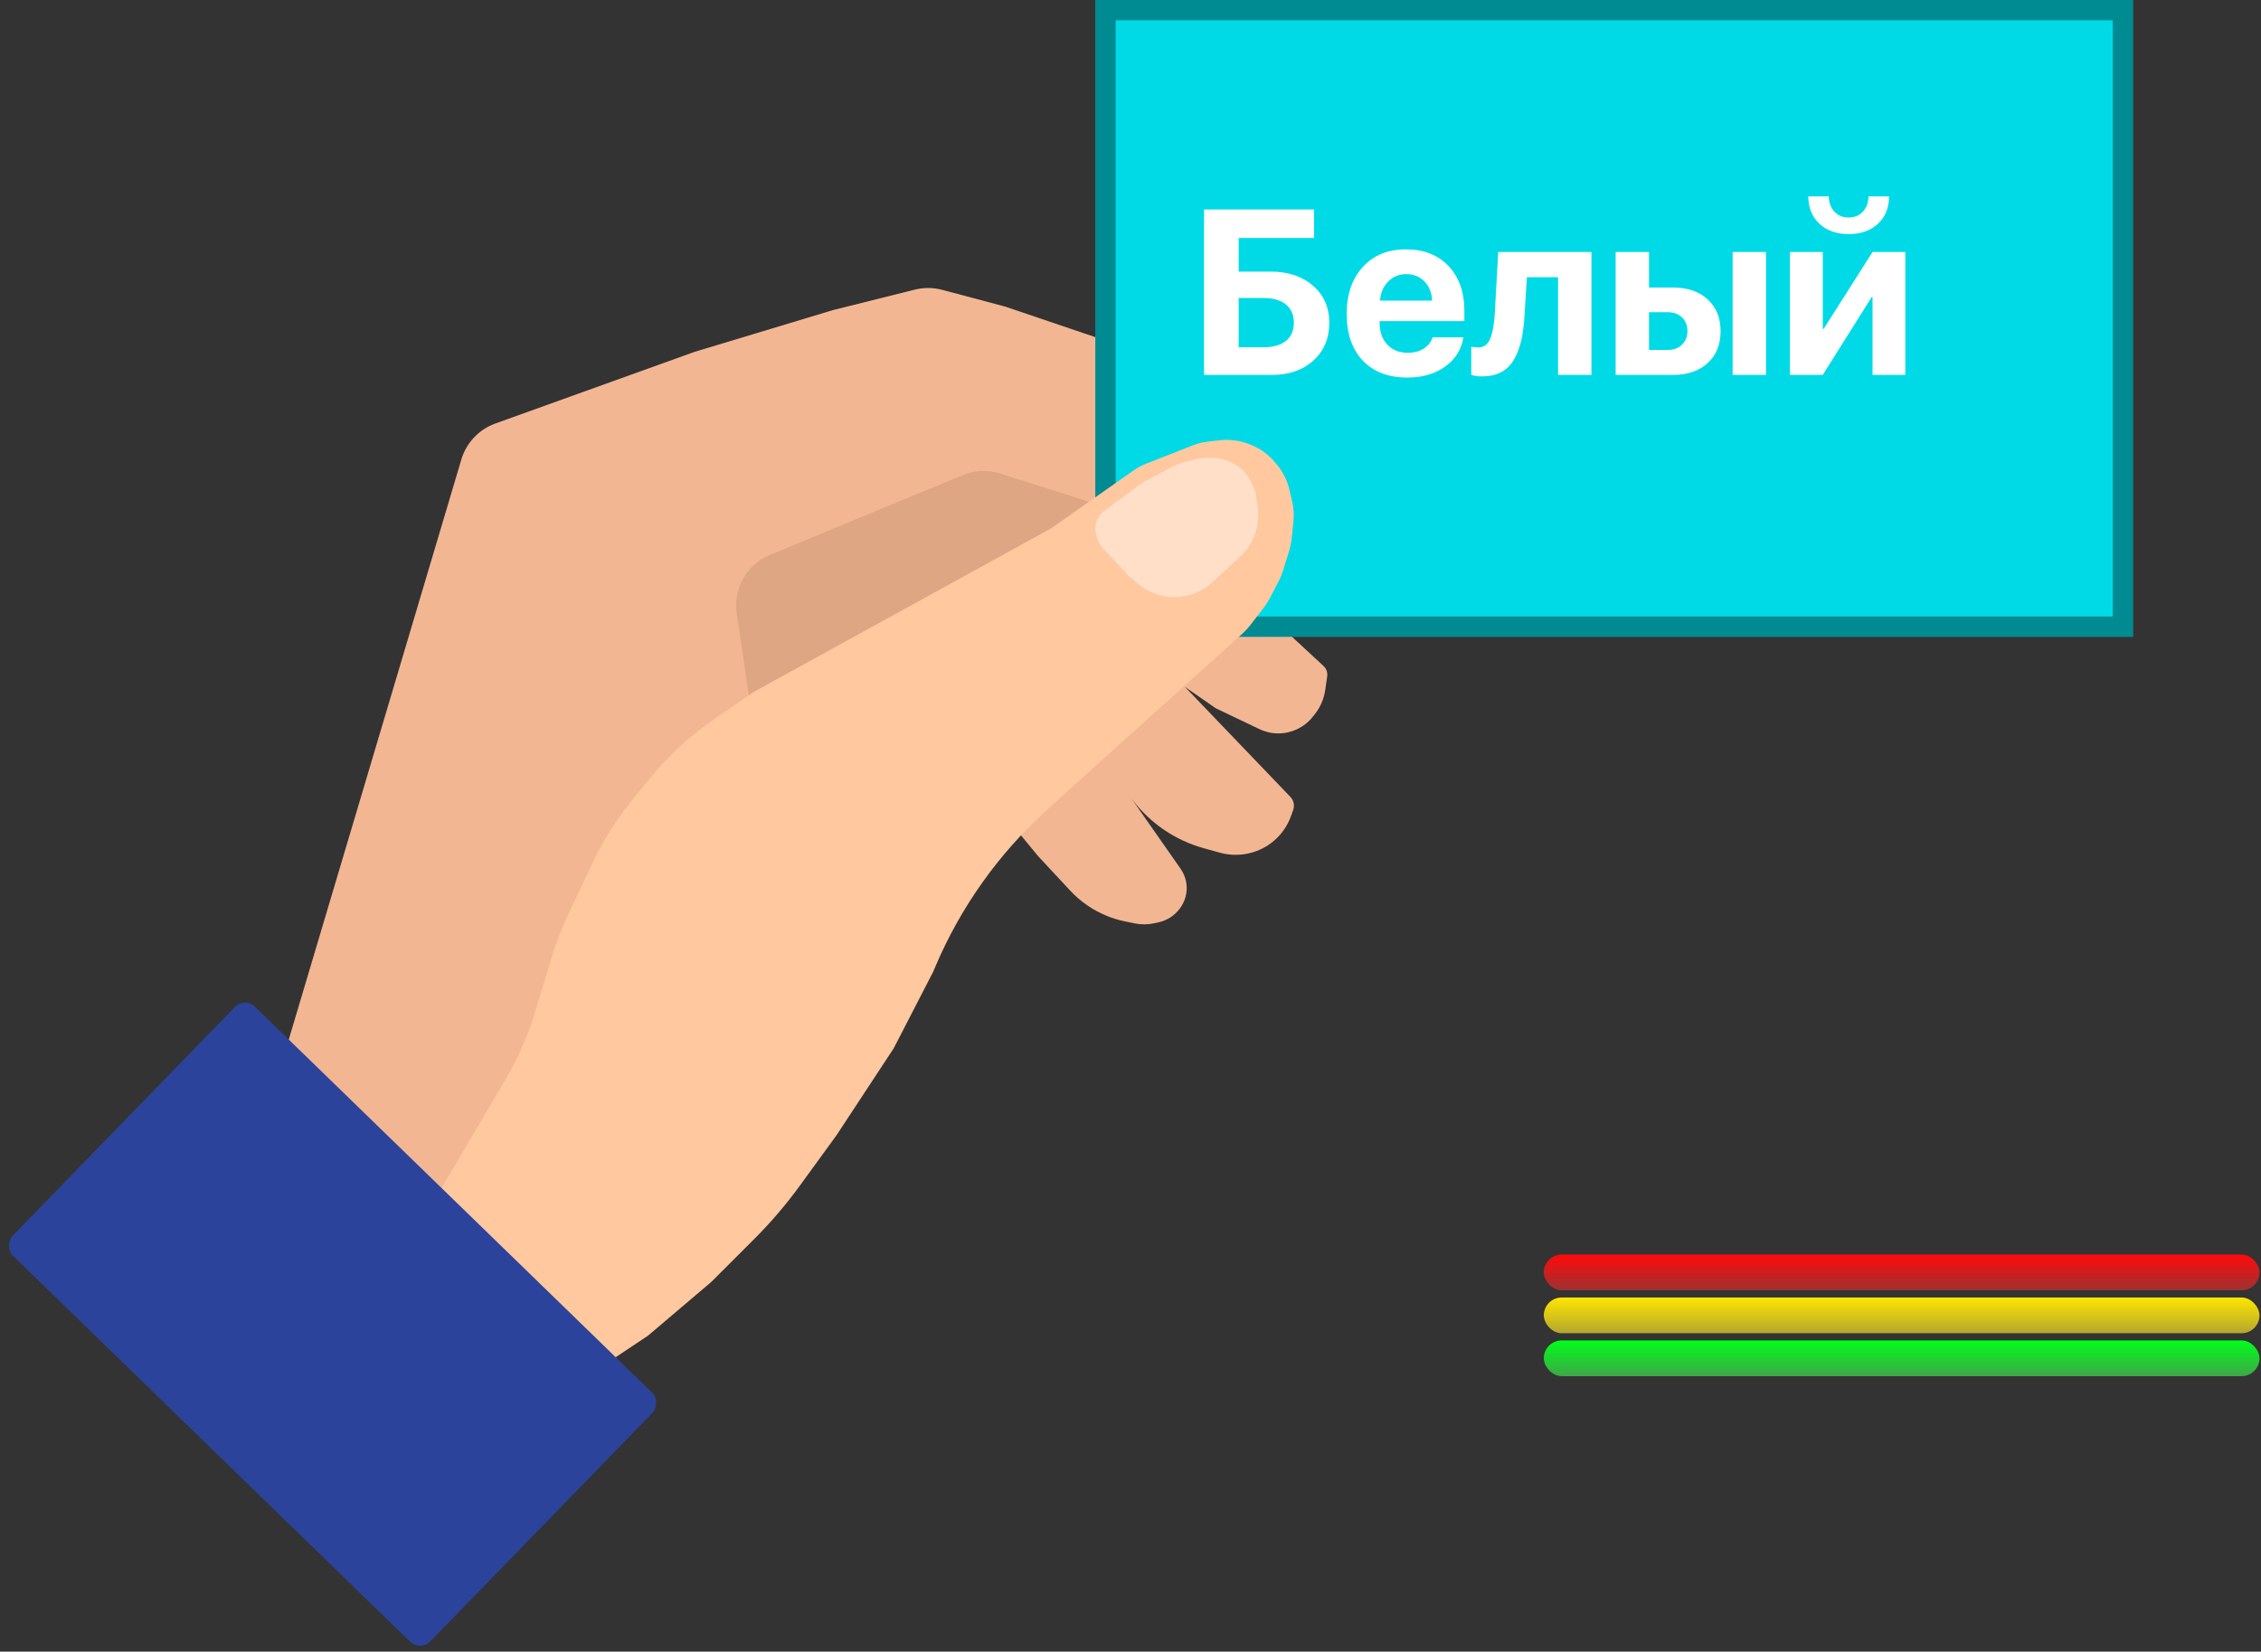 <svg width="620" height="453" viewBox="0 0 620 453" fill="none" xmlns="http://www.w3.org/2000/svg">
<rect x="0" y="0" width="620" height="453" fill="#333333" stroke="none"/>
<rect x="423.335" y="344.088" width="196.248" height="9.812" rx="4.906" fill="url(#paint0_linear_10_553)"/>
<rect x="423.336" y="355.862" width="196.248" height="9.812" rx="4.906" fill="url(#paint1_linear_10_553)"/>
<rect x="423.336" y="367.637" width="196.248" height="9.812" rx="4.906" fill="url(#paint2_linear_10_553)"/>
<path d="M189.515 106.628H310.534L285.676 195.267L189.515 206.715V106.628Z" fill="#DFA684"/>
<path d="M126.512 126.014C127.874 121.434 131.333 117.775 135.829 116.157L190.496 96.489L228.438 85.041L250.845 79.439C253.311 78.823 255.893 78.841 258.349 79.494L275.537 84.059L315.114 97.47L356.398 117.159C357.221 117.551 358.005 118.018 358.743 118.552L363.724 122.158C365.857 123.703 367.12 126.177 367.12 128.81C367.12 130.946 366.288 132.997 364.8 134.53L360.754 138.699C357.923 141.615 354.033 143.261 349.969 143.261H337.682H315.114L293.854 136.065L274.216 129.864C270.844 128.799 267.205 128.957 263.938 130.311L211.139 152.185C204.772 154.822 201.015 161.451 202.023 168.267L205.869 194.285L187.88 207.696L150.92 280.307L126.447 337.873L117.558 327.08L158.77 377.123L200.309 345.069L234.381 300.913L259.183 257.739L265.071 239.422L272.43 232.717L345.205 167.138L350.766 171.39L362.921 182.656C363.707 183.384 364.085 184.452 363.934 185.512L363.404 189.223C363.053 191.681 362.049 194 360.498 195.939L359.937 196.64C357.655 199.493 354.199 201.154 350.545 201.154C348.752 201.154 346.982 200.753 345.364 199.981L333.43 194.285L324.926 188.398L353.847 218.563C354.764 219.52 355.061 220.913 354.612 222.161L354.002 223.854C352.957 226.757 351.095 229.296 348.641 231.166C346.599 232.723 344.182 233.77 341.652 234.21C339.272 234.624 336.802 234.507 334.476 233.859L330.009 232.614C322.256 230.453 315.425 225.809 310.563 219.395L310.208 218.925L302.358 207.696L323.748 238.295C325.132 240.276 325.685 242.72 325.288 245.103C325.05 246.529 324.481 247.88 323.626 249.046L323.537 249.167C322.114 251.107 320.03 252.461 317.679 252.972L316.513 253.225C314.728 253.613 312.882 253.621 311.094 253.249L308.248 252.656C306.723 252.338 305.228 251.888 303.782 251.309L303.655 251.258C299.785 249.71 296.307 247.325 293.468 244.274L284.695 234.843L278.481 227.32L266.379 238.114L259.183 257.739L232.69 303.857L200.309 345.069L158.77 377.123L78.962 285.868L126.512 126.014Z" fill="#F3B693"/>
<rect x="300.353" width="284.559" height="174.661" fill="#00DAE6"/>
<rect x="303.136" y="2.783" width="278.993" height="169.094" stroke="black" stroke-opacity="0.37" stroke-width="5.566"/>
<path d="M138.511 296.273C141.946 290.447 144.68 284.235 146.654 277.766L151.354 262.37C152.561 258.416 154.053 254.553 155.818 250.814L162.418 236.827C165.398 230.513 169.138 224.587 173.555 219.179L178.135 213.573C183.269 207.288 189.27 201.764 195.958 197.166L206.808 189.706L288.251 144.896L310.816 129.04C311.905 128.275 313.081 127.643 314.32 127.157L327.079 122.153C328.445 121.618 329.874 121.265 331.332 121.103L334.524 120.748C336.795 120.496 339.094 120.712 341.279 121.384L341.692 121.512C344.81 122.471 347.578 124.322 349.656 126.837L350.189 127.482C351.831 129.47 352.991 131.812 353.577 134.323L354.332 137.559C354.758 139.385 354.874 141.269 354.674 143.133L354.165 147.879C354.052 148.941 353.836 149.989 353.522 151.011L351.827 156.52C351.528 157.491 351.141 158.433 350.671 159.333L348.138 164.189C347.682 165.063 347.149 165.895 346.547 166.675L342.812 171.508C342.2 172.3 341.518 173.035 340.774 173.705L295.774 214.237L286.832 222.367C273.759 234.251 263.413 248.822 256.503 265.081L255.87 266.57L245.077 287.503L229.377 311.38L219.328 325.196C215.567 330.369 211.405 335.239 206.883 339.761L195.033 351.611L177.698 366.329L159.055 378.758L117.843 331.332L138.511 296.273Z" fill="#FFC89F"/>
<path d="M311.906 133.362C312.707 132.767 313.552 132.231 314.433 131.761L320.856 128.336C322.228 127.604 323.682 127.034 325.186 126.638L327.099 126.135C328.451 125.779 329.844 125.599 331.243 125.599H332.436C334.559 125.599 336.643 126.166 338.472 127.242C340.284 128.308 341.781 129.835 342.812 131.667L342.962 131.935C343.768 133.367 344.296 134.939 344.518 136.567L344.887 139.27C345.07 140.616 345.074 141.981 344.898 143.329C344.435 146.878 342.746 150.155 340.123 152.59L332.477 159.69C331.133 160.938 329.576 161.935 327.879 162.634C322.617 164.801 316.588 163.877 312.216 160.233L309.512 157.98L302.688 150.632C301.589 149.448 300.84 147.983 300.523 146.399L300.469 146.131C300.392 145.745 300.353 145.352 300.353 144.958C300.353 143.067 301.248 141.288 302.765 140.159L311.906 133.362Z" fill="#FFDFC8"/>
<rect x="67.126" y="273.405" width="159.691" height="95.242" rx="3.897" transform="rotate(44.182 67.126 273.405)" fill="#2B439A"/>
<path d="M364.509 88.519C364.509 92.796 363.052 96.256 360.137 98.897C357.244 101.518 353.46 102.828 348.784 102.828H330.167V57.448H360.326V65.279H339.664V74.493H348.47C353.229 74.493 357.087 75.783 360.043 78.362C363.02 80.94 364.509 84.326 364.509 88.519ZM339.664 95.249H346.426C349.088 95.249 351.143 94.673 352.59 93.52C354.057 92.367 354.791 90.7 354.791 88.519C354.791 86.339 354.057 84.662 352.59 83.488C351.143 82.314 349.078 81.727 346.394 81.727H339.664V95.249ZM385.642 75.185C383.65 75.185 381.983 75.867 380.642 77.229C379.321 78.592 378.576 80.332 378.409 82.45H392.718C392.613 80.29 391.911 78.54 390.611 77.198C389.332 75.856 387.675 75.185 385.642 75.185ZM392.843 92.513H401.272C400.768 95.826 399.112 98.499 396.303 100.533C393.514 102.545 390.045 103.552 385.893 103.552C380.715 103.552 376.648 102 373.691 98.897C370.756 95.794 369.289 91.538 369.289 86.129C369.289 80.741 370.756 76.443 373.691 73.236C376.627 70.007 380.579 68.392 385.547 68.392C390.432 68.392 394.322 69.923 397.215 72.984C400.108 76.045 401.555 80.144 401.555 85.28V88.079H378.314V88.645C378.314 91.056 379.017 93.016 380.421 94.526C381.847 96.014 383.723 96.759 386.051 96.759C387.728 96.759 389.175 96.381 390.391 95.627C391.607 94.851 392.424 93.813 392.843 92.513ZM418.034 86.664C417.887 89.284 417.583 91.57 417.122 93.52C416.66 95.448 415.989 97.168 415.109 98.677C414.228 100.187 413.054 101.329 411.587 102.105C410.14 102.86 408.4 103.237 406.366 103.237C405.15 103.237 404.175 103.09 403.442 102.797V95.061C404.029 95.207 404.689 95.281 405.423 95.281C406.911 95.281 407.981 94.484 408.63 92.891C409.301 91.297 409.721 89.022 409.888 86.066L410.832 69.116H436.399V102.828H427.248V76.034H418.694L418.034 86.664ZM475.112 102.828V69.116H484.263V102.828H475.112ZM457.249 85.626H452.186V95.972H457.249C458.906 95.972 460.227 95.501 461.212 94.557C462.218 93.593 462.721 92.335 462.721 90.784C462.721 89.232 462.218 87.985 461.212 87.041C460.227 86.098 458.906 85.626 457.249 85.626ZM443.035 102.828V69.116H452.186V78.865H458.759C462.742 78.865 465.908 79.944 468.256 82.104C470.625 84.263 471.81 87.177 471.81 90.847C471.81 94.515 470.625 97.43 468.256 99.589C465.908 101.749 462.742 102.828 458.759 102.828H443.035ZM499.83 102.828H490.836V69.116H499.83V90.186H500.082L513.479 69.116H522.473V102.828H513.479V81.506H513.227L499.83 102.828ZM495.868 53.863H501.466C501.508 55.562 502.021 56.956 503.007 58.046C503.992 59.115 505.302 59.65 506.938 59.65C508.552 59.65 509.852 59.115 510.837 58.046C511.823 56.956 512.336 55.562 512.378 53.863H518.007C518.007 56.966 516.991 59.472 514.957 61.38C512.923 63.266 510.25 64.21 506.938 64.21C503.625 64.21 500.952 63.266 498.918 61.38C496.885 59.472 495.868 56.966 495.868 53.863Z" fill="white"/>
<defs>
<linearGradient id="paint0_linear_10_553" x1="521.459" y1="344.088" x2="521.459" y2="353.9" gradientUnits="userSpaceOnUse">
<stop stop-color="#FF0A0A"/>
<stop offset="1" stop-color="#9D3131"/>
</linearGradient>
<linearGradient id="paint1_linear_10_553" x1="521.46" y1="355.862" x2="521.46" y2="365.675" gradientUnits="userSpaceOnUse">
<stop stop-color="#FFE600"/>
<stop offset="1" stop-color="#B4A630"/>
</linearGradient>
<linearGradient id="paint2_linear_10_553" x1="521.46" y1="367.637" x2="521.46" y2="377.45" gradientUnits="userSpaceOnUse">
<stop stop-color="#00FF19"/>
<stop offset="1" stop-color="#3EA748"/>
</linearGradient>
</defs>
</svg>
